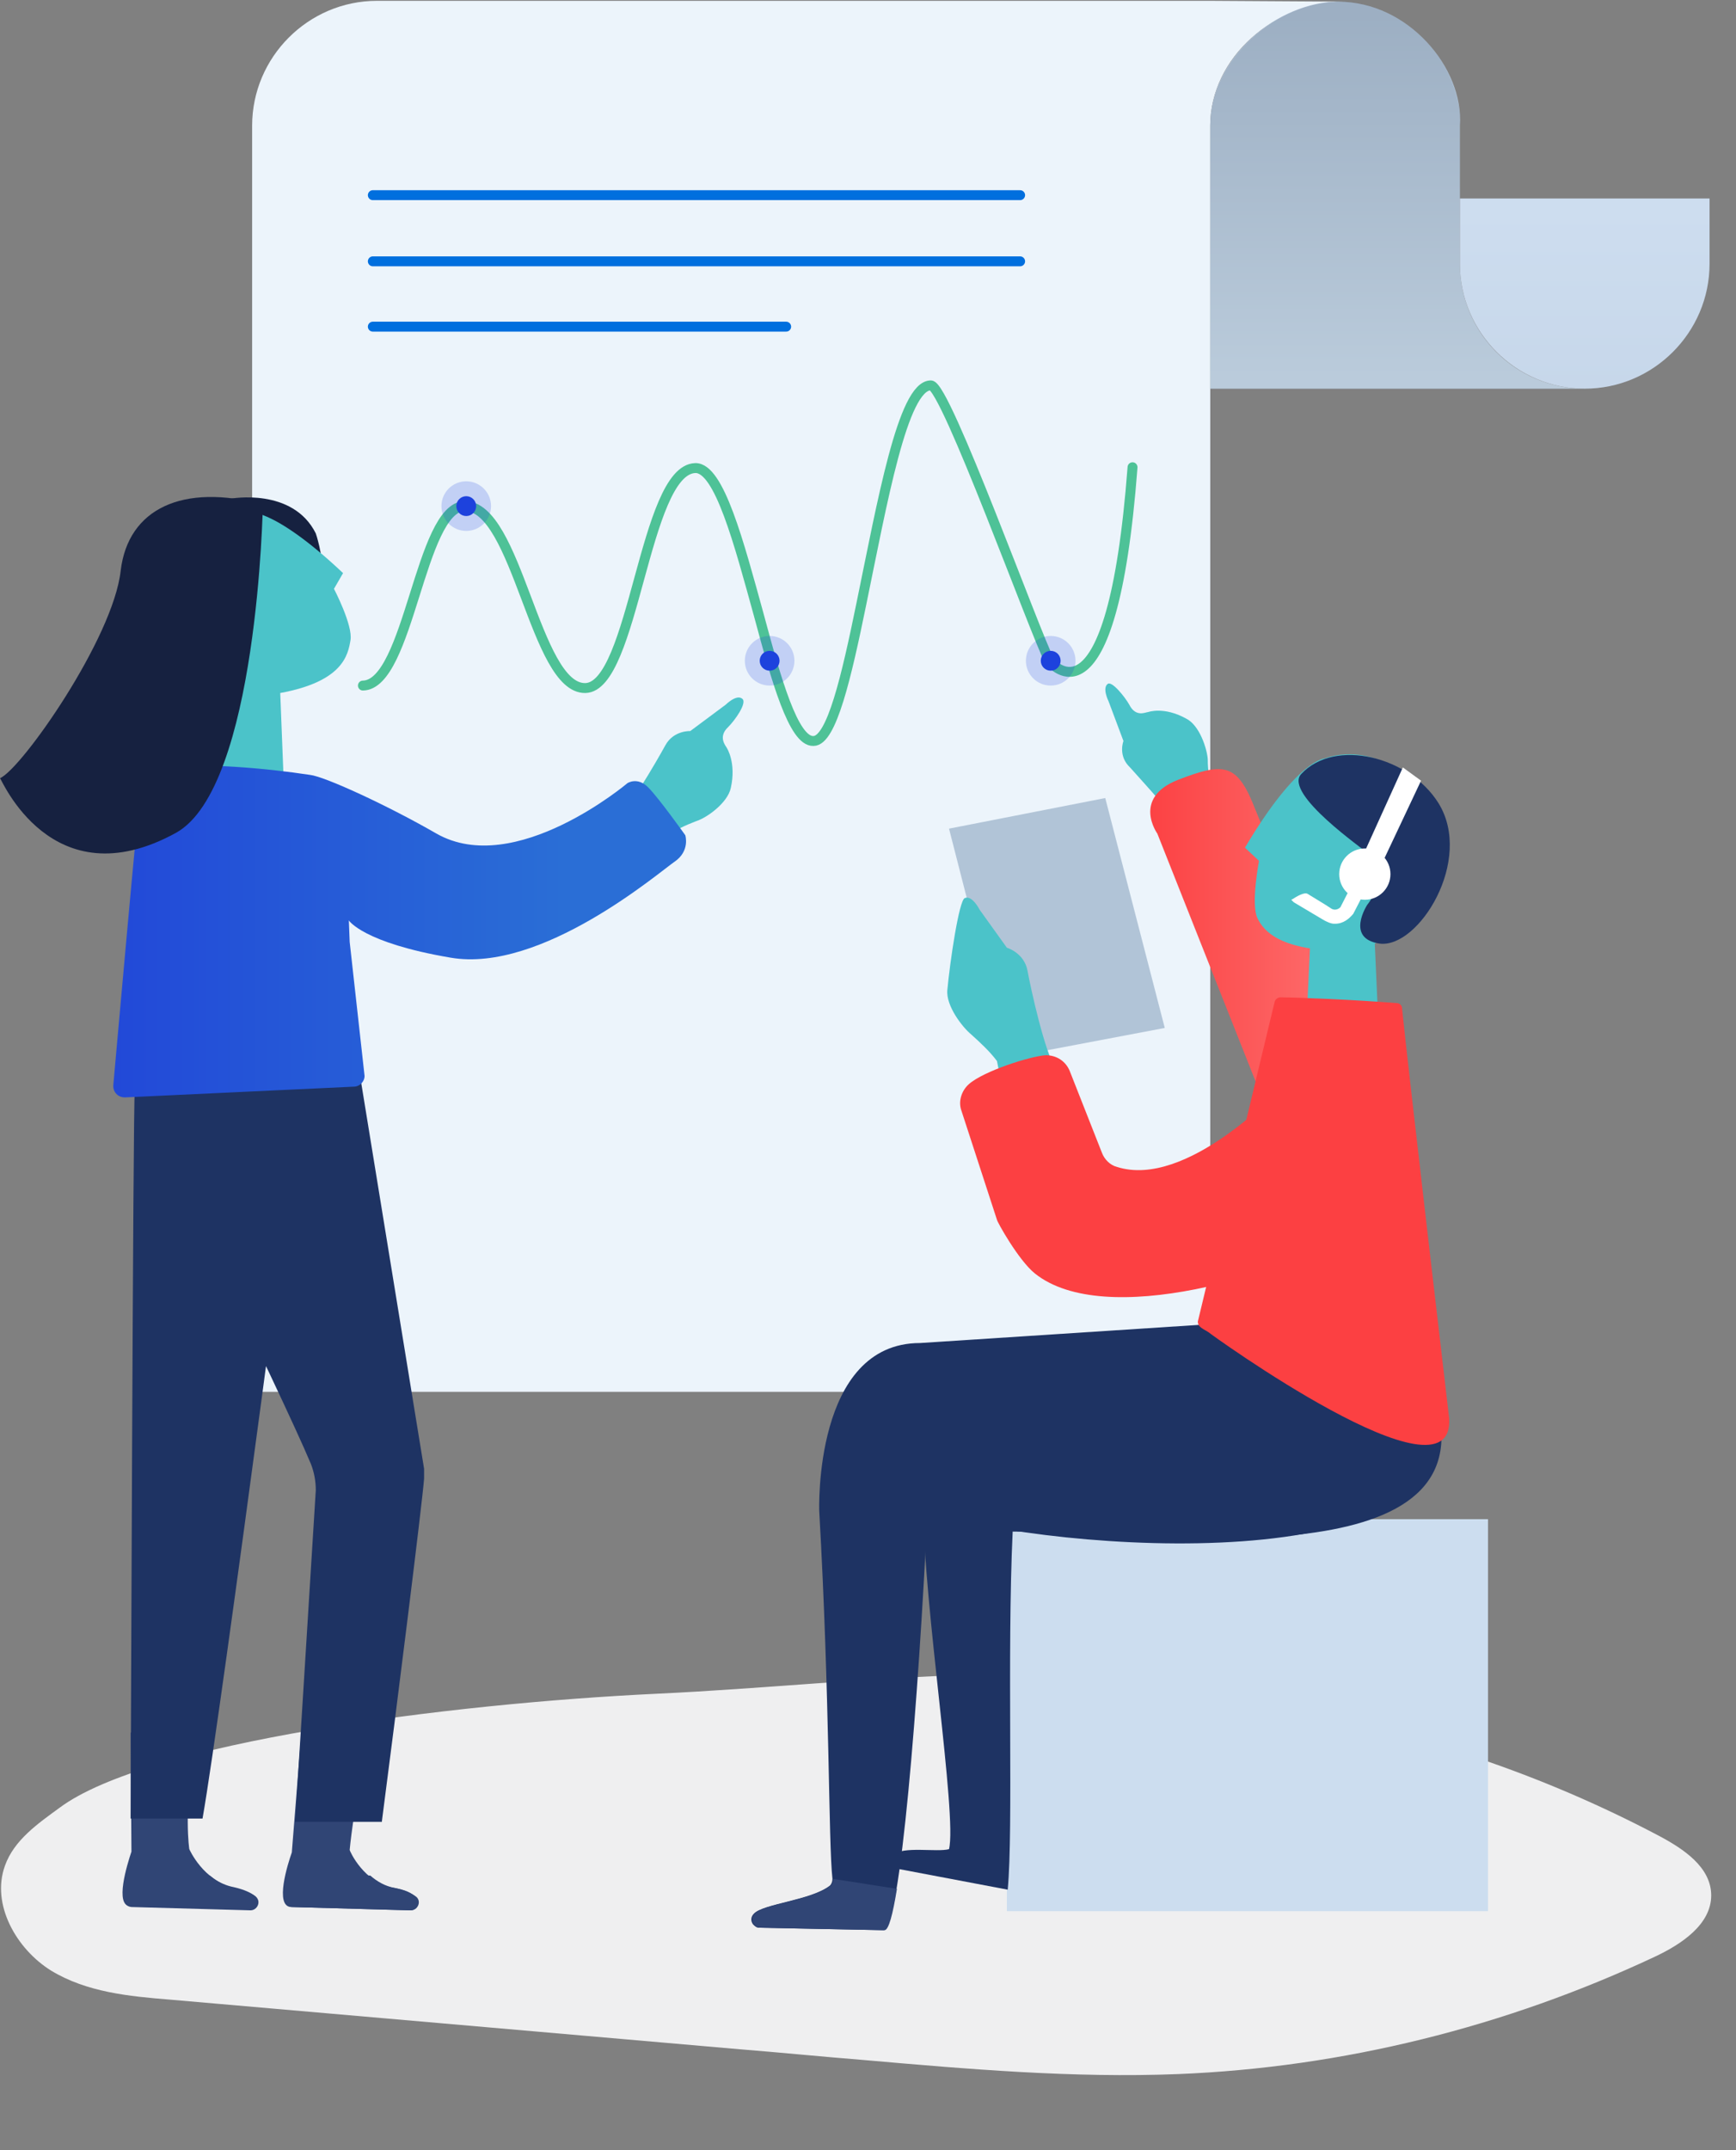 <svg xmlns="http://www.w3.org/2000/svg" xmlns:xlink="http://www.w3.org/1999/xlink" height="260" viewBox="0 0 210 260" width="210"><rect x="0" y="0" width="210" height="260" fill="#808080" stroke="none"/><linearGradient id="a"><stop offset="0" stop-color="#f5f5f5"/><stop offset="1" stop-color="#172241"/></linearGradient><linearGradient id="b" x1="49.962%" x2="49.962%" xlink:href="#a" y1="96.492%" y2="5.279%"/><linearGradient id="c" x1="49.94%" x2="49.94%" xlink:href="#a" y1=".717%" y2="100.522%"/><linearGradient id="d" x1="-.195%" x2="99.806%" y1="50.041%" y2="50.041%"><stop offset=".042" stop-color="#fc4042"/><stop offset="1" stop-color="#fd7978"/></linearGradient><linearGradient id="e" x1=".084%" x2="99.944%" y1="49.84%" y2="49.84%"><stop offset="0" stop-color="#2249d8"/><stop offset=".791" stop-color="#2a6ed6"/></linearGradient><g fill="none" fill-rule="evenodd"><path d="m155.3 206.3c-24.6-6.9-50.2-2.7-75.7-1.5s-61.8 5.9-72.4 13.8c-2.6 1.9-5.5 3.9-6.6 7-1.7 4.7 1.4 10.1 5.6 12.7 4.3 2.6 9.4 3.1 14.4 3.5 23 2 46 4 68.9 6 5 .4 10 .9 15 1.3 12.6 1.1 25.3 2.2 38 1.7 19.9-.8 39.6-5.7 57.7-14.2 3.2-1.5 6.8-3.9 6.8-7.4 0-3.4-3.3-5.6-6.3-7.2-14.2-7.5-29.5-12.6-45.3-15.3" fill="#efeff0"/><path d="m146.4.1h-100.8c-8.3 0-15.1 6.8-15.1 15.1v153.1h115.9v-153.1c0-8.3 7.9-15 16.2-15z" fill="#ecf4fb"/><path d="m176.6 31.9v-16.7c.5-7-6.3-15-14.7-15-7.2 0-15.5 6.6-15.5 15v31.8h45.3c-8.4 0-15.1-6.8-15.1-15.1z" fill="#b1c4d7"/><path d="m176.6 24v7.9c0 8.3 6.8 15.1 15.1 15.1s15.1-6.8 15.1-15.1v-7.9z" fill="#ccddef"/><path d="m30.6 31.9v-18.2c-1.1-8.6-8.5-13.3-14-13.5-8.1-.3-16.2 7.1-16.2 15v31.8h45.3c-8.4 0-15.1-6.8-15.1-15.1z" fill="url(#b)" opacity=".13" transform="translate(146)"/><path d="m.6 0v7.9c0 8.3 6.8 15.1 15.1 15.1s15.1-6.8 15.1-15.1v-7.9z" fill="url(#c)" opacity=".03" transform="translate(176 24)"/><path d="m103 227.3v.5z" fill="#162140"/><path d="m143.7 101.5 7.5.9-4.4-6.6c-.5-1.3-.7-2.6-.7-4-.1-1.3-1-4.1-2.6-4.9-2.7-1.5-4.6-.8-4.6-.8-.3 0-1.5.7-2.3-.9-.5-.9-2.1-2.9-2.6-2.5-.7.5.1 2.1.1 2.1l1.8 4.8s-.7 1.8.8 3.2c1.4 1.6 6.3 6.8 7 8.7" fill="#4bc3c9"/><path d="m156.1 141.4-16.1-40.6s-3.1-4.3 2.5-6.5c5.7-2.2 7.2-2 9.4 3.7s16.1 34.4 16.1 34.4z" fill="url(#d)"/><path d="m121.8 183.7h58.2v47.4h-58.2z" fill="#ccddef"/><path d="m163.1 115c-8.1 0-10.2-2.3-11-4s.2-6.9.2-6.9l-1.7-1.6c6.4-10.8 9.7-10.8 9.7-10.8s5-2.1 10 2.4c0 0 4.9 3.3 4.1 9.1 0 0-1.2 4.4-3.4 7.5.1.1-4.5 4.3-7.9 4.3z" fill="#4bc3c9"/><path d="m166.7 110.2-.4 3.8.5 11.2-8.8-.7.7-14.9z" fill="#4bc3c9"/><path d="m157.4 93.6c4.1-4.4 13.1-2.1 16.6 3.5 4.3 6.9-2.4 17.6-7.1 17-4.2-.6-1.5-4.7-1.5-4.7s3.3-4-.2-6.4c.1-.1-10-7-7.8-9.4zm16.5 71.8-23-2s-39.3 2-39.2 19c0 11.4 4.1 37.2 3.1 41.2-1.4.4-5.7-.4-6.7.7-.6.6-.3 1.7.6 1.7l13.2 2.5c.7-7.4-.1-28.3.6-43.3 14.7 0 54.8 6 51.7-13.5-.3-2-.3-4.1-.3-6.3z" fill="#1e3363" fill-rule="nonzero"/><path d="m171.9 94.4-6.7 14.2-2.3-.8 6.8-15z" fill="#fff"/><path d="m114.8 100.2 18.9-3.7 7.2 27.8-19 3.6z" fill="#b1c4d7"/><path d="m127.7 129.2-6.6 1.6-.5-2.5c-.9-1.2-2-2.2-3.1-3.2-1.1-.9-3.1-3.5-2.9-5.4.3-3.3 1.4-10.8 2.1-11.1.9-.4 1.8 1.4 1.8 1.4l3.3 4.6s2.1.6 2.5 2.8 2.1 9.9 3.4 11.8" fill="#4bc3c9"/><path d="m165.5 148.2c-10.4 6.1-31.9 12.5-40.3 5.8-2-1.6-4.6-6.3-4.6-6.5l-4.3-13.2c-.4-1.1 0-2.4.9-3.2 1.8-1.6 7.5-3.4 9.3-3.5 1.3 0 2.4.7 2.9 1.9l3.9 9.9c.3.8 1 1.5 1.8 1.7 8.4 2.7 19.6-9.3 19.6-9.3z" fill="#fc4042"/><path d="m174.2 171.5c-.3-1.9-.3-3.9-.3-6.1l-25.7-5.4-36.9 2.4c-12.9 0-12.2 20.3-12.2 20.3 1.3 22.8 1.1 40 1.6 44.5 0 .3-.1.6-.3.8-2.3 1.8-8.1 2.2-9.2 3.4-.4.4-.4.9-.1 1.3.2.2.4.4.7.4l15.1.3c2-.2 4.2-27.8 5.3-50.6 15.7 5 65.1 8.3 62-11.3z" fill="#1e3363"/><path d="m175.3 171.5s-5-42.6-5.7-49.6c0-.3-.3-.6-.6-.6-5-.4-12.1-.7-14.1-.7-.3 0-.6.2-.7.5l-9.3 38.7c0 .7.7.9 1.3 1.3-.1 0 29.8 21.6 29.1 10.4z" fill="#fc4042"/><path d="m100.8 227.2c0 .3-.1.6-.3.8-2.3 1.8-8.1 2.2-9.2 3.4-.4.4-.4.9-.1 1.3.2.2.4.4.7.4l15.1.3c.5 0 1-1.9 1.5-5" fill="#304575"/><path d="m165 104.1-2.8 5.5c0 .1-.5.6-1.1.3-.9-.6-2.1-1.3-2.9-1.8-.4-.3-1.5.4-1.8.6l-.2.1.2.2.1.1c1.7 1 3 1.8 3.7 2.2.4.2.8.4 1.2.4h.1c1 0 1.7-.6 2.2-1.2l2.9-5.6z" fill="#fff"/><circle cx="165.1" cy="105.7" fill="#fff" r="3.1"/><g transform="translate(43 46)"><path d="m.9 36.9c5.6-.1 6.9-21.6 12.3-21.7 6.4-.1 8.5 22.1 14.6 22 5.9-.1 7.1-26.4 13.3-26.6 2.9-.1 5.3 9.1 7.7 17.8 2.1 7.8 4.2 15.3 6.6 15.2 2.2 0 4-7.8 5.8-16.6 2.5-12.1 5-26.4 8.4-26.4 1.8 0 12.6 30 14.4 33.4 0 0 7.5 9.4 10-23.5" stroke="#4ec297" stroke-linecap="round" stroke-linejoin="round" stroke-width="1.2"/><g fill="#1d42dd"><circle cx="50.1" cy="33.9" opacity=".2" r="3"/><circle cx="50.1" cy="33.9" r="1.2"/><circle cx="84.1" cy="33.9" opacity=".2" r="3"/><circle cx="84.1" cy="33.9" r="1.2"/><circle cx="13.4" cy="15.2" opacity=".2" r="3"/><circle cx="13.4" cy="15.2" r="1.2"/></g></g><path d="m45.1 31.6h78.3m-78.3-8h78.3m-78.3 15.9h50" stroke="#006fde" stroke-linecap="round" stroke-linejoin="round" stroke-width="1.2"/><g transform="translate(0 60)"><path d="m74 39.8 4.9 4 1.6-2.6c1.1-.8 2.4-1.4 3.7-1.9 1.3-.4 3.8-2.2 4.2-4 .7-3.1-.5-4.9-.5-4.9-.1-.2-1.1-1.3.2-2.5.8-.8 2.3-2.9 1.7-3.4-.7-.6-2 .7-2 .7l-4.3 3.2s-2-.1-3 1.7c-1.1 2-4.8 8.4-6.5 9.7" fill="#4bc3c9"/><path d="m15.8 149.5.1 14.4c-.5 1.5-2.1 6.6-.1 6.6l14.4.4c.8 0 1.3-1 .7-1.6-.5-.4-1.3-.8-2.6-1.1-3.7-.7-5.4-4.6-5.4-4.6s-.7-4.3.6-13z" fill="#304575"/><path d="m15.2 166.6c-.4 1.9-.6 3.9.7 4l14.4.4c.8 0 1.3-1 .7-1.6-.5-.4-1.3-.8-2.6-1.1-1.2-.2-2.2-.8-3-1.5" fill="#304575"/><path d="m27.9.3s7.5-1.4 10.3 4.2c0 0 3.4 9.7-3.2 12.8z" fill="#162140"/><path d="m34.4 36.5-.5-12.7c7.6-1.4 8.2-4.6 8.5-6.4s-2-6.2-2-6.2l1.1-1.9c-8.7-8.2-11.7-7.4-11.7-7.4s-5.1-.7-8.6 4.8c0 0-3.7 4.3-1.4 9.4 0 0 2.2 3.7 5.1 6l-.2 3.7v10.8h9.7z" fill="#4bc3c9"/><path d="m44.3 151.7c-1.6 7.3-2 12-2 12 0 .1 1.7 4 5.4 4.6 1.3.2 2.1.6 2.6 1.1.6.6.2 1.6-.7 1.6l-14.4-.4c-2-.1-.4-5.2.1-6.6l1.2-15.1z" fill="#304575"/><path d="m34.6 166.6c-.4 1.9-.6 3.9.7 4l14.4.4c.8 0 1.3-1 .7-1.6-.5-.4-1.3-.8-2.6-1.1-1.2-.2-2.2-.8-3-1.5" fill="#304575"/><path d="m24.5 159.9c2.3-13 12.5-91.2 12.5-91.2-8.5 1.4-20.7 3.4-20.7 3.4-.2 0-.5 87.8-.5 87.8z" fill="#1e3363"/><path d="m46.2 160.2c1.7-13 4.9-38.6 5.1-41.4v-1.2l-8.1-49.7c0-.1-.1-.2-.2-.2l-26.7 4.3c-.2 0 17.7 36.4 21.3 45 .4 1 .6 2.1.6 3.2-.5 8.2-2.5 40.1-2.5 40.1h10.5z" fill="#1e3363"/><path d="m42.2 51.3s1.7 2.7 12.3 4.5c11 1.9 25.2-10.3 27.1-11.6s1.3-3.2 1.3-3.2-3.2-4.5-4.5-5.8-2.5-.5-2.5-.5-13.6 11.5-23.1 6.1c-5.9-3.4-13.5-6.9-15.3-7.1-5.3-.8-12.8-1.5-18.3-.9-1 .1-1.9.9-2.1 1.9-.3 1.6-3.4 36.6-3.4 36.6 0 .8.6 1.4 1.4 1.4l27.7-1.3c.7 0 1.3-.6 1.3-1.3l-1.8-16.2z" fill="url(#e)"/><path d="m21.3 40.7c9.9-5.5 10.5-39.7 10.5-39.7-9.7-2.6-16.3.5-17.2 8-.9 8.2-12 24-14.6 25.1.1-.1 6.2 14.9 21.3 6.6z" fill="#162140"/></g></g></svg>